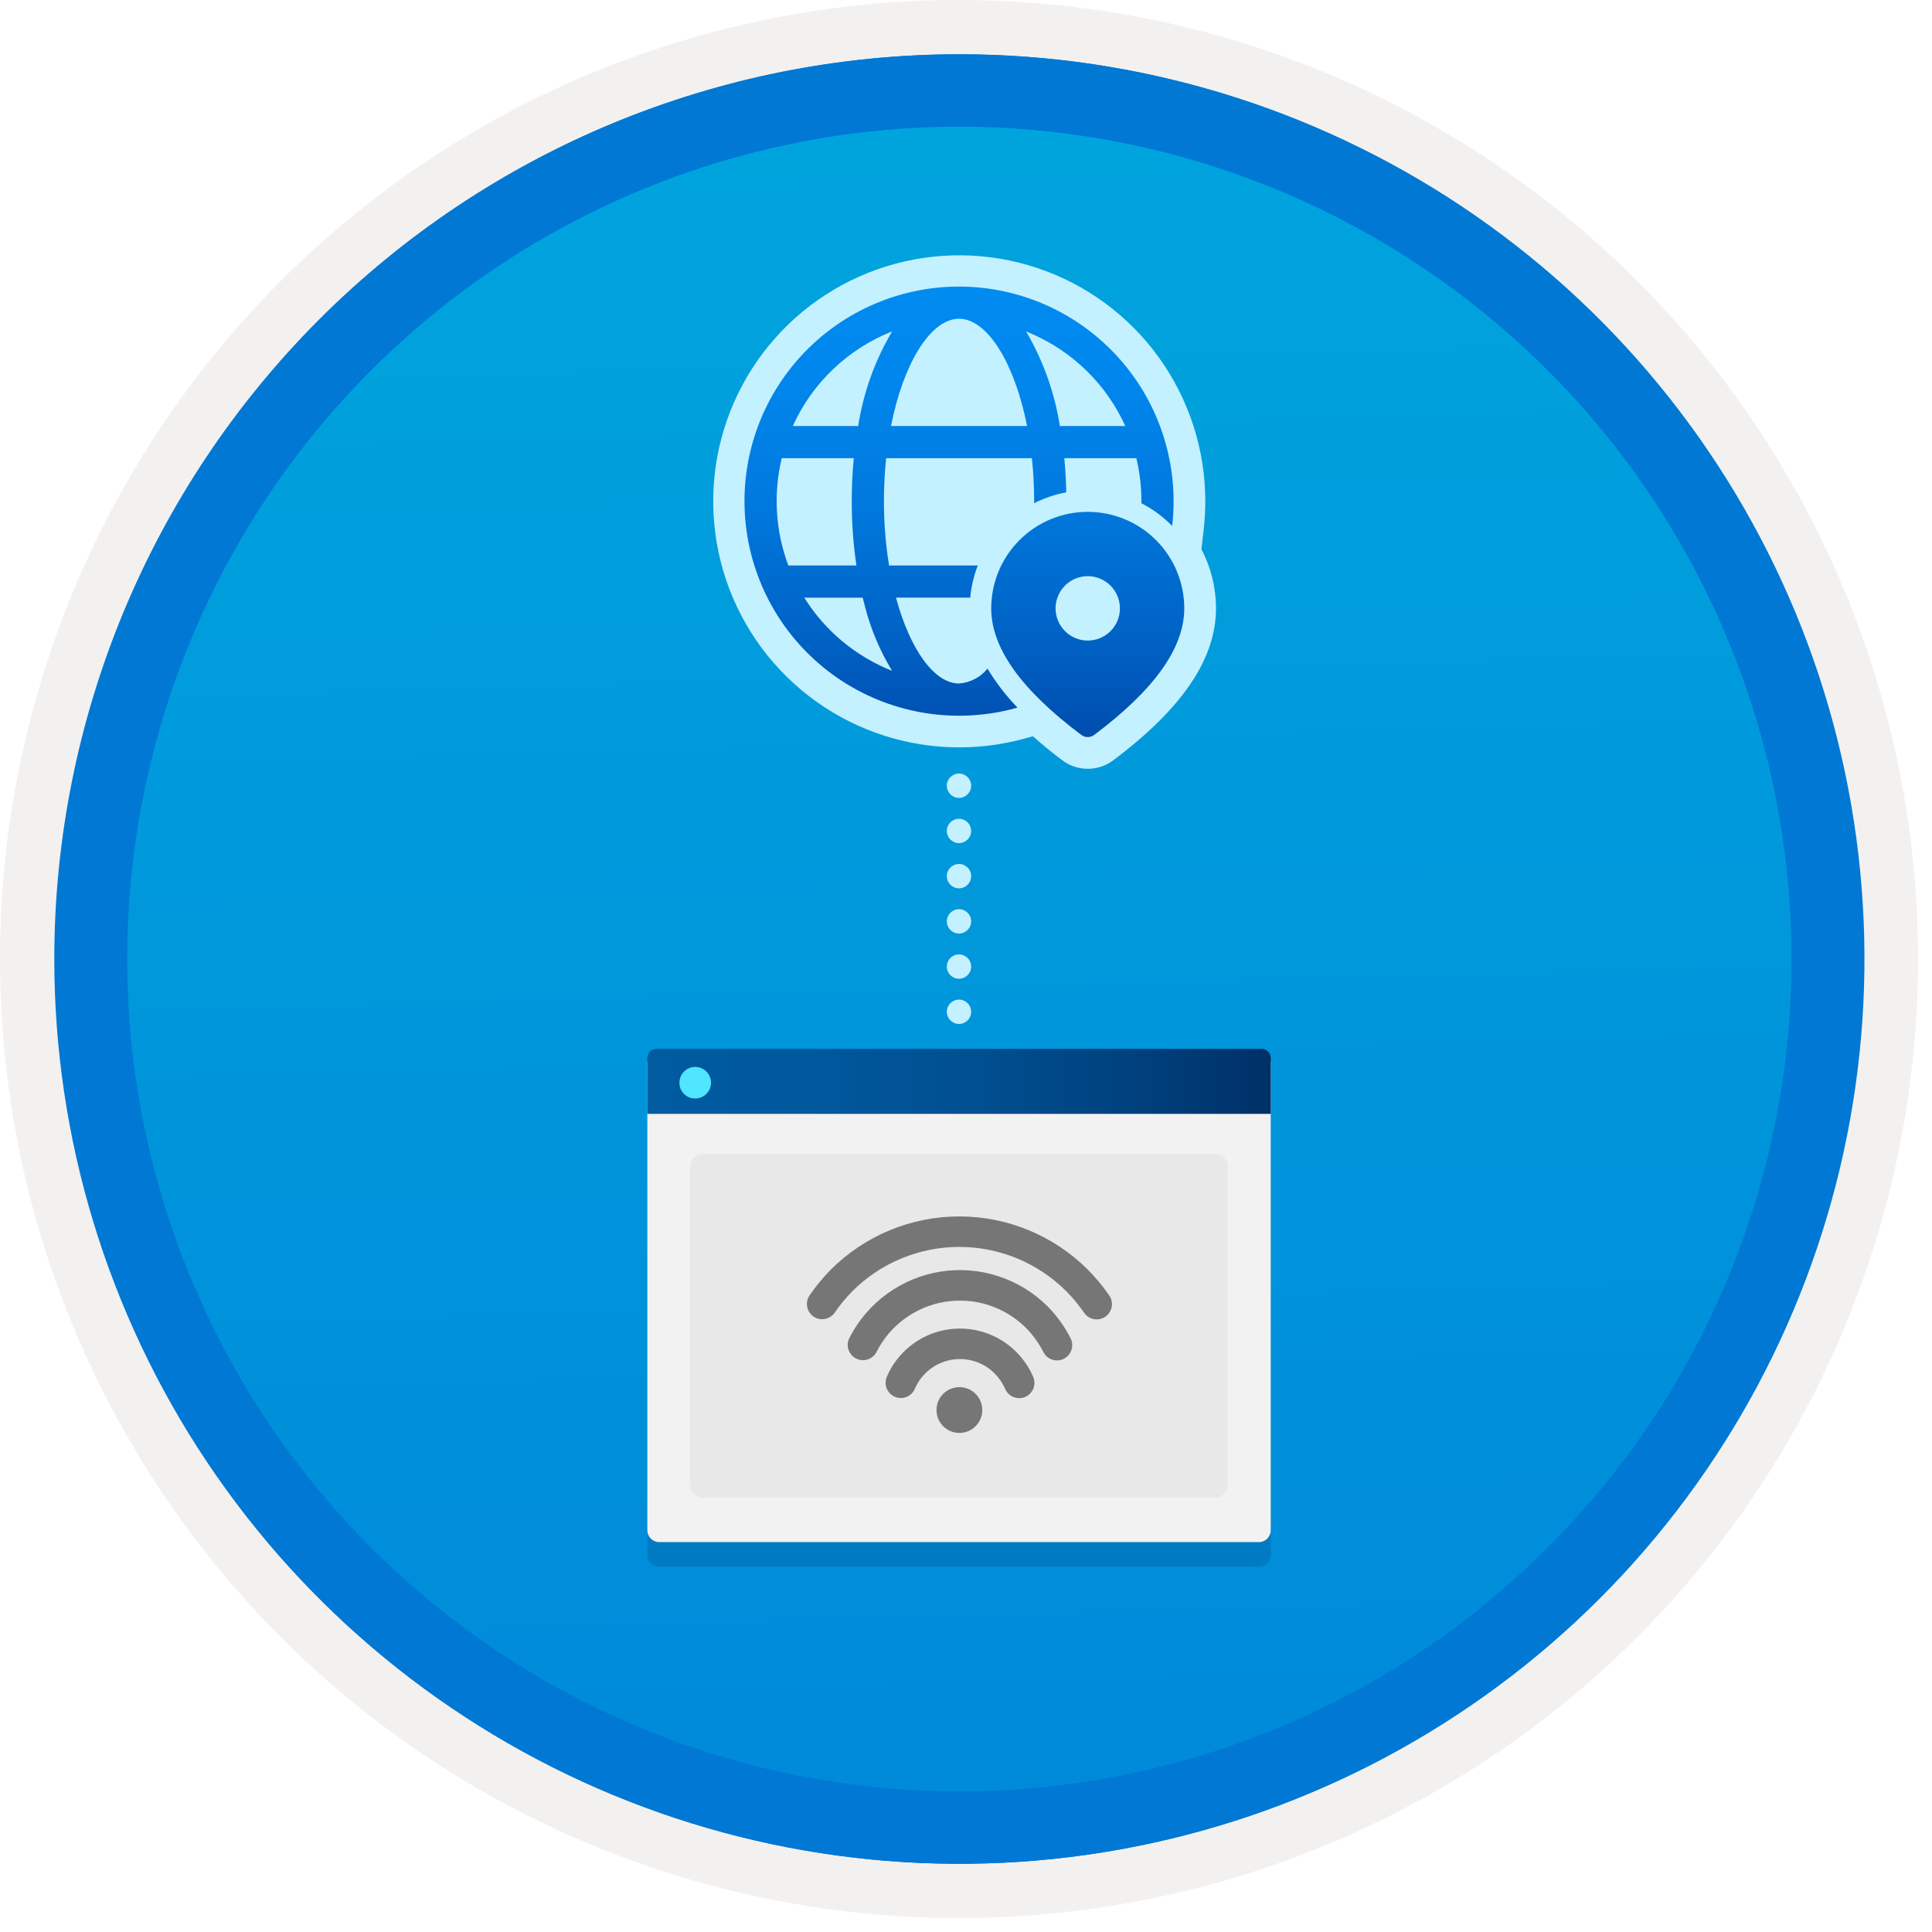<svg width="100" height="100" viewBox="0 0 100 100" fill="none" xmlns="http://www.w3.org/2000/svg">
<g clip-path="url(#clip0_926_289)">
<path d="M49.64 96.45C40.382 96.45 31.332 93.705 23.634 88.561C15.936 83.418 9.936 76.107 6.393 67.553C2.85 59 1.923 49.588 3.73 40.508C5.536 31.428 9.994 23.087 16.54 16.54C23.087 9.994 31.428 5.536 40.508 3.729C49.588 1.923 59 2.85 67.553 6.393C76.107 9.936 83.418 15.936 88.561 23.634C93.705 31.332 96.45 40.382 96.45 49.64C96.451 55.787 95.24 61.874 92.888 67.554C90.535 73.233 87.088 78.394 82.741 82.741C78.394 87.087 73.234 90.535 67.554 92.888C61.875 95.24 55.787 96.45 49.64 96.45V96.45Z" fill="url(#paint0_linear_926_289)"/>
<path fill-rule="evenodd" clip-rule="evenodd" d="M95.54 49.64C95.54 58.718 92.848 67.593 87.805 75.141C82.761 82.689 75.592 88.572 67.205 92.046C58.818 95.52 49.589 96.429 40.685 94.658C31.782 92.887 23.603 88.515 17.184 82.096C10.765 75.677 6.393 67.498 4.622 58.595C2.851 49.691 3.76 40.462 7.234 32.075C10.708 23.688 16.591 16.519 24.139 11.476C31.688 6.432 40.562 3.74 49.64 3.74C55.668 3.74 61.636 4.927 67.205 7.234C72.774 9.541 77.834 12.921 82.096 17.184C86.359 21.446 89.739 26.506 92.046 32.075C94.353 37.644 95.54 43.612 95.54 49.64V49.64ZM49.64 3.62732e-07C59.458 3.62732e-07 69.055 2.911 77.219 8.366C85.382 13.82 91.744 21.573 95.501 30.644C99.258 39.714 100.242 49.695 98.326 59.324C96.411 68.954 91.683 77.799 84.741 84.741C77.799 91.683 68.954 96.411 59.324 98.326C49.695 100.242 39.714 99.258 30.644 95.501C21.573 91.744 13.82 85.382 8.366 77.219C2.911 69.055 3.62732e-07 59.458 3.62732e-07 49.64C-0.001 43.121 1.283 36.666 3.777 30.643C6.271 24.62 9.928 19.147 14.537 14.537C19.147 9.928 24.62 6.271 30.643 3.777C36.666 1.283 43.121 -0.001 49.64 3.62732e-07V3.62732e-07Z" fill="#F2F1F0"/>
<path fill-rule="evenodd" clip-rule="evenodd" d="M92.73 49.64C92.73 58.163 90.202 66.493 85.468 73.58C80.733 80.666 74.003 86.189 66.129 89.45C58.256 92.711 49.592 93.565 41.233 91.902C32.874 90.24 25.197 86.136 19.17 80.109C13.144 74.083 9.04 66.405 7.378 58.047C5.715 49.688 6.568 41.024 9.83 33.15C13.091 25.277 18.614 18.547 25.7 13.812C32.786 9.077 41.117 6.55 49.64 6.55C55.298 6.55 60.902 7.664 66.13 9.829C71.358 11.995 76.108 15.169 80.11 19.17C84.111 23.171 87.285 27.922 89.45 33.15C91.616 38.378 92.73 43.981 92.73 49.64V49.64ZM49.64 2.81C58.902 2.81 67.956 5.557 75.657 10.702C83.358 15.848 89.36 23.162 92.905 31.719C96.449 40.276 97.377 49.692 95.57 58.776C93.763 67.86 89.303 76.205 82.753 82.754C76.204 89.303 67.86 93.763 58.776 95.57C49.691 97.377 40.276 96.45 31.718 92.905C23.161 89.361 15.848 83.359 10.702 75.657C5.556 67.956 2.81 58.902 2.81 49.64C2.811 37.22 7.745 25.31 16.527 16.528C25.309 7.745 37.22 2.811 49.64 2.81V2.81Z" fill="#0078D4"/>
<path fill-rule="evenodd" clip-rule="evenodd" d="M92.764 49.64C92.764 58.163 90.237 66.493 85.502 73.58C80.767 80.666 74.037 86.189 66.164 89.45C58.29 92.711 49.626 93.565 41.267 91.902C32.909 90.24 25.231 86.136 19.204 80.109C13.178 74.083 9.074 66.405 7.412 58.047C5.749 49.688 6.602 41.024 9.864 33.15C13.125 25.277 18.648 18.547 25.734 13.812C32.82 9.077 41.151 6.55 49.674 6.55C55.333 6.55 60.936 7.664 66.164 9.829C71.392 11.995 76.142 15.169 80.144 19.17C84.145 23.171 87.319 27.922 89.484 33.15C91.65 38.378 92.764 43.981 92.764 49.64V49.64ZM49.674 2.81C58.936 2.81 67.99 5.557 75.691 10.702C83.392 15.848 89.395 23.162 92.939 31.719C96.484 40.276 97.411 49.692 95.604 58.776C93.797 67.86 89.337 76.205 82.788 82.754C76.238 89.303 67.894 93.763 58.81 95.57C49.726 97.377 40.31 96.45 31.753 92.905C23.196 89.361 15.882 83.359 10.736 75.657C5.59 67.956 2.844 58.902 2.844 49.64C2.845 37.22 7.779 25.31 16.561 16.528C25.343 7.745 37.254 2.811 49.674 2.81V2.81Z" fill="#0078D4"/>
<path opacity="0.2" d="M34.12 81.086H65.159C65.322 81.086 65.478 81.021 65.593 80.906C65.709 80.79 65.774 80.634 65.774 80.471V56.238H33.505V80.471C33.505 80.634 33.57 80.79 33.686 80.906C33.801 81.021 33.957 81.086 34.12 81.086Z" fill="#003067"/>
<path d="M34.12 79.819H65.159C65.322 79.819 65.478 79.754 65.593 79.638C65.709 79.523 65.774 79.367 65.774 79.204V54.971H33.505V79.204C33.505 79.367 33.57 79.523 33.686 79.638C33.801 79.754 33.957 79.819 34.12 79.819V79.819Z" fill="#F2F2F2"/>
<path d="M33.505 57.653H65.774V54.761C65.774 54.699 65.762 54.637 65.739 54.58C65.715 54.523 65.68 54.471 65.636 54.427C65.593 54.383 65.54 54.348 65.483 54.325C65.426 54.301 65.364 54.289 65.302 54.289H33.977C33.915 54.289 33.853 54.301 33.796 54.325C33.739 54.348 33.687 54.383 33.643 54.427C33.599 54.471 33.564 54.523 33.541 54.58C33.517 54.637 33.505 54.699 33.505 54.761V57.653Z" fill="url(#paint1_linear_926_289)"/>
<path d="M35.987 56.858C36.149 56.858 36.307 56.809 36.441 56.719C36.576 56.629 36.68 56.501 36.742 56.351C36.803 56.201 36.819 56.037 36.786 55.878C36.755 55.72 36.676 55.574 36.561 55.46C36.447 55.346 36.301 55.269 36.142 55.237C35.983 55.206 35.819 55.223 35.669 55.285C35.52 55.348 35.393 55.453 35.303 55.588C35.214 55.723 35.166 55.881 35.167 56.043C35.166 56.151 35.187 56.257 35.228 56.357C35.269 56.457 35.329 56.547 35.406 56.623C35.482 56.699 35.573 56.759 35.673 56.799C35.773 56.84 35.88 56.86 35.987 56.858V56.858Z" fill="#50E6FF"/>
<path d="M62.914 59.735H36.359C36.009 59.735 35.726 60.019 35.726 60.369V76.876C35.726 77.226 36.009 77.51 36.359 77.51H62.914C63.264 77.51 63.547 77.226 63.547 76.876V60.369C63.547 60.019 63.264 59.735 62.914 59.735Z" fill="#E8E8E8"/>
<path d="M54.225 67.619C54.703 68.103 55.103 68.659 55.412 69.265C55.507 69.451 55.525 69.668 55.46 69.867C55.396 70.067 55.255 70.232 55.069 70.328C54.882 70.423 54.666 70.44 54.466 70.376C54.267 70.311 54.102 70.171 54.006 69.984C53.773 69.524 53.47 69.103 53.108 68.736C52.568 68.195 51.907 67.791 51.18 67.555C50.453 67.319 49.68 67.259 48.925 67.38C48.171 67.5 47.455 67.797 46.838 68.247C46.22 68.697 45.718 69.287 45.372 69.969C45.325 70.061 45.261 70.144 45.182 70.212C45.103 70.279 45.012 70.331 44.913 70.363C44.815 70.395 44.711 70.408 44.608 70.4C44.504 70.392 44.404 70.364 44.311 70.317C44.218 70.27 44.136 70.206 44.069 70.127C44.001 70.049 43.95 69.957 43.917 69.859C43.885 69.76 43.872 69.656 43.88 69.553C43.888 69.45 43.916 69.349 43.963 69.256C44.421 68.352 45.087 67.569 45.907 66.972C46.726 66.375 47.675 65.98 48.676 65.82C49.677 65.66 50.702 65.74 51.667 66.053C52.631 66.366 53.508 66.902 54.225 67.619L54.225 67.619ZM52.607 69.981C52.974 70.351 53.268 70.786 53.477 71.263C53.56 71.455 53.564 71.672 53.488 71.867C53.411 72.061 53.261 72.218 53.07 72.302C52.878 72.386 52.661 72.39 52.466 72.314C52.272 72.238 52.115 72.088 52.03 71.897C51.901 71.6 51.718 71.329 51.491 71.097C51.198 70.801 50.837 70.582 50.439 70.459C50.041 70.335 49.619 70.311 49.21 70.389C48.801 70.467 48.418 70.645 48.094 70.906C47.769 71.167 47.514 71.504 47.351 71.887C47.309 71.982 47.25 72.068 47.175 72.14C47.1 72.212 47.012 72.269 46.915 72.307C46.819 72.345 46.716 72.363 46.612 72.361C46.508 72.359 46.406 72.337 46.311 72.295C46.215 72.254 46.13 72.194 46.058 72.119C45.986 72.044 45.929 71.956 45.892 71.859C45.854 71.762 45.836 71.659 45.838 71.555C45.84 71.451 45.862 71.349 45.904 71.254C46.171 70.636 46.585 70.092 47.11 69.671C47.636 69.249 48.256 68.963 48.918 68.838C49.579 68.712 50.262 68.751 50.905 68.95C51.548 69.149 52.133 69.503 52.607 69.981V69.981ZM56.305 65.717C56.714 66.128 57.085 66.575 57.413 67.052C57.473 67.138 57.514 67.234 57.536 67.335C57.558 67.437 57.56 67.541 57.541 67.644C57.523 67.746 57.484 67.843 57.428 67.93C57.371 68.017 57.298 68.093 57.213 68.152C57.128 68.211 57.031 68.252 56.93 68.274C56.828 68.296 56.724 68.297 56.621 68.278C56.519 68.26 56.422 68.221 56.335 68.164C56.248 68.108 56.173 68.035 56.114 67.949C55.839 67.55 55.53 67.177 55.189 66.833C53.721 65.365 51.73 64.54 49.653 64.54C47.577 64.54 45.586 65.365 44.118 66.833C43.781 67.177 43.474 67.549 43.202 67.946C43.082 68.117 42.899 68.234 42.694 68.27C42.488 68.307 42.277 68.261 42.105 68.142C41.934 68.023 41.816 67.841 41.779 67.635C41.741 67.43 41.786 67.218 41.904 67.046C42.23 66.572 42.597 66.127 43.001 65.717C44.766 63.953 47.158 62.962 49.653 62.962C52.148 62.962 54.541 63.953 56.305 65.717H56.305ZM50.496 72.145C50.662 72.311 50.775 72.522 50.821 72.752C50.866 72.982 50.843 73.22 50.753 73.437C50.663 73.653 50.512 73.838 50.317 73.968C50.122 74.099 49.893 74.168 49.658 74.168C49.424 74.168 49.195 74.099 49 73.968C48.805 73.838 48.653 73.653 48.564 73.437C48.474 73.22 48.45 72.982 48.496 72.752C48.542 72.522 48.655 72.311 48.821 72.145C48.931 72.035 49.061 71.948 49.205 71.888C49.349 71.829 49.503 71.798 49.658 71.798C49.814 71.798 49.968 71.829 50.112 71.888C50.256 71.948 50.386 72.035 50.496 72.145H50.496Z" fill="#767676"/>
<path d="M62.186 28.428L62.303 27.409C62.358 26.92 62.386 26.429 62.386 25.938C62.384 23.27 61.544 20.671 59.984 18.506C58.425 16.341 56.225 14.721 53.696 13.874C51.166 13.027 48.434 12.995 45.886 13.784C43.337 14.573 41.101 16.142 39.492 18.27C37.883 20.398 36.983 22.978 36.92 25.645C36.856 28.312 37.631 30.932 39.136 33.134C40.641 35.337 42.8 37.011 45.308 37.921C47.816 38.831 50.546 38.93 53.113 38.205L53.46 38.107C53.929 38.52 54.426 38.935 54.984 39.353C55.364 39.639 55.827 39.793 56.302 39.793C56.777 39.793 57.24 39.639 57.62 39.353C61.2 36.669 62.94 34.096 62.94 31.489C62.94 30.423 62.681 29.373 62.186 28.428V28.428Z" fill="#C3F1FF"/>
<path d="M49.639 14.833C51.206 14.834 52.755 15.166 54.184 15.808C55.612 16.45 56.89 17.386 57.931 18.556C58.973 19.726 59.756 21.103 60.228 22.596C60.7 24.09 60.851 25.667 60.671 27.223C60.208 26.748 59.67 26.351 59.079 26.049C59.079 26.012 59.079 25.975 59.079 25.938C59.08 25.189 58.992 24.443 58.816 23.715L55.088 23.716C55.143 24.291 55.177 24.881 55.189 25.483C54.61 25.59 54.051 25.78 53.527 26.047L53.528 25.938C53.528 25.196 53.489 24.454 53.411 23.716H45.868C45.79 24.454 45.751 25.196 45.752 25.938C45.75 27.054 45.839 28.168 46.018 29.269H50.611C50.402 29.803 50.271 30.363 50.22 30.934H46.376C47.1 33.615 48.359 35.378 49.639 35.378C49.925 35.357 50.203 35.278 50.456 35.145C50.71 35.013 50.933 34.83 51.113 34.607C51.552 35.337 52.073 36.014 52.666 36.626C51.139 37.058 49.536 37.158 47.967 36.919C46.398 36.68 44.898 36.107 43.568 35.239C42.239 34.371 41.111 33.228 40.261 31.887C39.411 30.547 38.858 29.039 38.64 27.467C38.421 25.895 38.543 24.294 38.995 22.772C39.448 21.25 40.222 19.843 41.264 18.646C42.306 17.449 43.593 16.489 45.038 15.831C46.483 15.173 48.052 14.833 49.639 14.833V14.833ZM44.652 30.935L41.629 30.935C42.701 32.65 44.294 33.977 46.175 34.722C45.541 33.682 45.066 32.553 44.765 31.373L44.652 30.935ZM44.191 23.716H40.463L40.458 23.736C40.02 25.573 40.141 27.5 40.804 29.269L44.328 29.269C44.165 28.166 44.084 27.053 44.086 25.938C44.086 25.178 44.122 24.435 44.191 23.716V23.716ZM46.176 17.154L46.151 17.164C43.878 18.071 42.045 19.822 41.034 22.051L44.419 22.052C44.687 20.322 45.283 18.66 46.176 17.154V17.154ZM49.639 16.498L49.511 16.504C48.106 16.633 46.749 18.855 46.118 22.051H53.161C52.532 18.864 51.181 16.645 49.78 16.505L49.639 16.498ZM53.104 17.154L53.222 17.347C54.044 18.805 54.599 20.399 54.86 22.052L58.245 22.051C57.281 19.924 55.565 18.228 53.427 17.289L53.104 17.154ZM61.298 31.489C61.298 30.164 60.772 28.893 59.835 27.956C58.898 27.019 57.627 26.493 56.302 26.493C54.977 26.493 53.706 27.019 52.769 27.956C51.831 28.893 51.305 30.164 51.305 31.489C51.305 33.557 52.882 35.725 55.969 38.04C56.065 38.112 56.182 38.151 56.302 38.151C56.422 38.151 56.539 38.112 56.635 38.04C59.722 35.725 61.298 33.557 61.298 31.489V31.489ZM54.636 31.489C54.636 31.16 54.734 30.838 54.917 30.564C55.1 30.29 55.36 30.076 55.664 29.95C55.969 29.824 56.303 29.791 56.627 29.856C56.95 29.92 57.246 30.079 57.479 30.311C57.712 30.544 57.871 30.841 57.935 31.164C57.999 31.487 57.967 31.822 57.84 32.127C57.714 32.431 57.501 32.691 57.227 32.874C56.953 33.057 56.631 33.155 56.302 33.155C56.083 33.155 55.866 33.112 55.664 33.028C55.462 32.944 55.279 32.822 55.124 32.667C54.969 32.512 54.847 32.329 54.763 32.127C54.679 31.924 54.636 31.708 54.636 31.489V31.489Z" fill="url(#paint2_linear_926_289)"/>
<path d="M49.636 41.299C49.984 41.299 50.267 41.017 50.267 40.669C50.267 40.322 49.984 40.039 49.636 40.039C49.289 40.039 49.007 40.322 49.007 40.669C49.007 41.017 49.289 41.299 49.636 41.299Z" fill="#C3F1FF"/>
<path d="M49.636 43.639C49.984 43.639 50.267 43.358 50.267 43.01C50.267 42.662 49.984 42.38 49.636 42.38C49.289 42.38 49.007 42.662 49.007 43.01C49.007 43.358 49.289 43.639 49.636 43.639Z" fill="#C3F1FF"/>
<path d="M49.636 45.98C49.984 45.98 50.267 45.698 50.267 45.35C50.267 45.002 49.984 44.72 49.636 44.72C49.289 44.72 49.007 45.002 49.007 45.35C49.007 45.698 49.289 45.98 49.636 45.98Z" fill="#C3F1FF"/>
<path d="M49.636 48.32C49.984 48.32 50.267 48.038 50.267 47.69C50.267 47.342 49.984 47.06 49.636 47.06C49.289 47.06 49.007 47.342 49.007 47.69C49.007 48.038 49.289 48.32 49.636 48.32Z" fill="#C3F1FF"/>
<path d="M49.636 50.66C49.984 50.66 50.267 50.378 50.267 50.03C50.267 49.682 49.984 49.4 49.636 49.4C49.289 49.4 49.007 49.682 49.007 50.03C49.007 50.378 49.289 50.66 49.636 50.66Z" fill="#C3F1FF"/>
<path d="M49.636 53C49.984 53 50.267 52.718 50.267 52.37C50.267 52.022 49.984 51.74 49.636 51.74C49.289 51.74 49.007 52.022 49.007 52.37C49.007 52.718 49.289 53 49.636 53Z" fill="#C3F1FF"/>
</g>
<defs>
<linearGradient id="paint0_linear_926_289" x1="47.87" y1="-15.153" x2="51.852" y2="130.615" gradientUnits="userSpaceOnUse">
<stop stop-color="#00ABDE"/>
<stop offset="1" stop-color="#007ED8"/>
</linearGradient>
<linearGradient id="paint1_linear_926_289" x1="33.505" y1="55.971" x2="65.832" y2="55.971" gradientUnits="userSpaceOnUse">
<stop stop-color="#005BA1"/>
<stop offset="0.26" stop-color="#00589D"/>
<stop offset="0.53" stop-color="#004F90"/>
<stop offset="0.8" stop-color="#003F7C"/>
<stop offset="1" stop-color="#003067"/>
</linearGradient>
<linearGradient id="paint2_linear_926_289" x1="49.916" y1="38.151" x2="49.916" y2="14.833" gradientUnits="userSpaceOnUse">
<stop stop-color="#004DAE"/>
<stop offset="0.21" stop-color="#0061C4"/>
<stop offset="0.51" stop-color="#0078DD"/>
<stop offset="0.78" stop-color="#0086EC"/>
<stop offset="1" stop-color="#008BF1"/>
</linearGradient>
<clipPath id="clip0_926_289">
<rect width="99.28" height="99.28" fill="white"/>
</clipPath>
</defs>
</svg>
